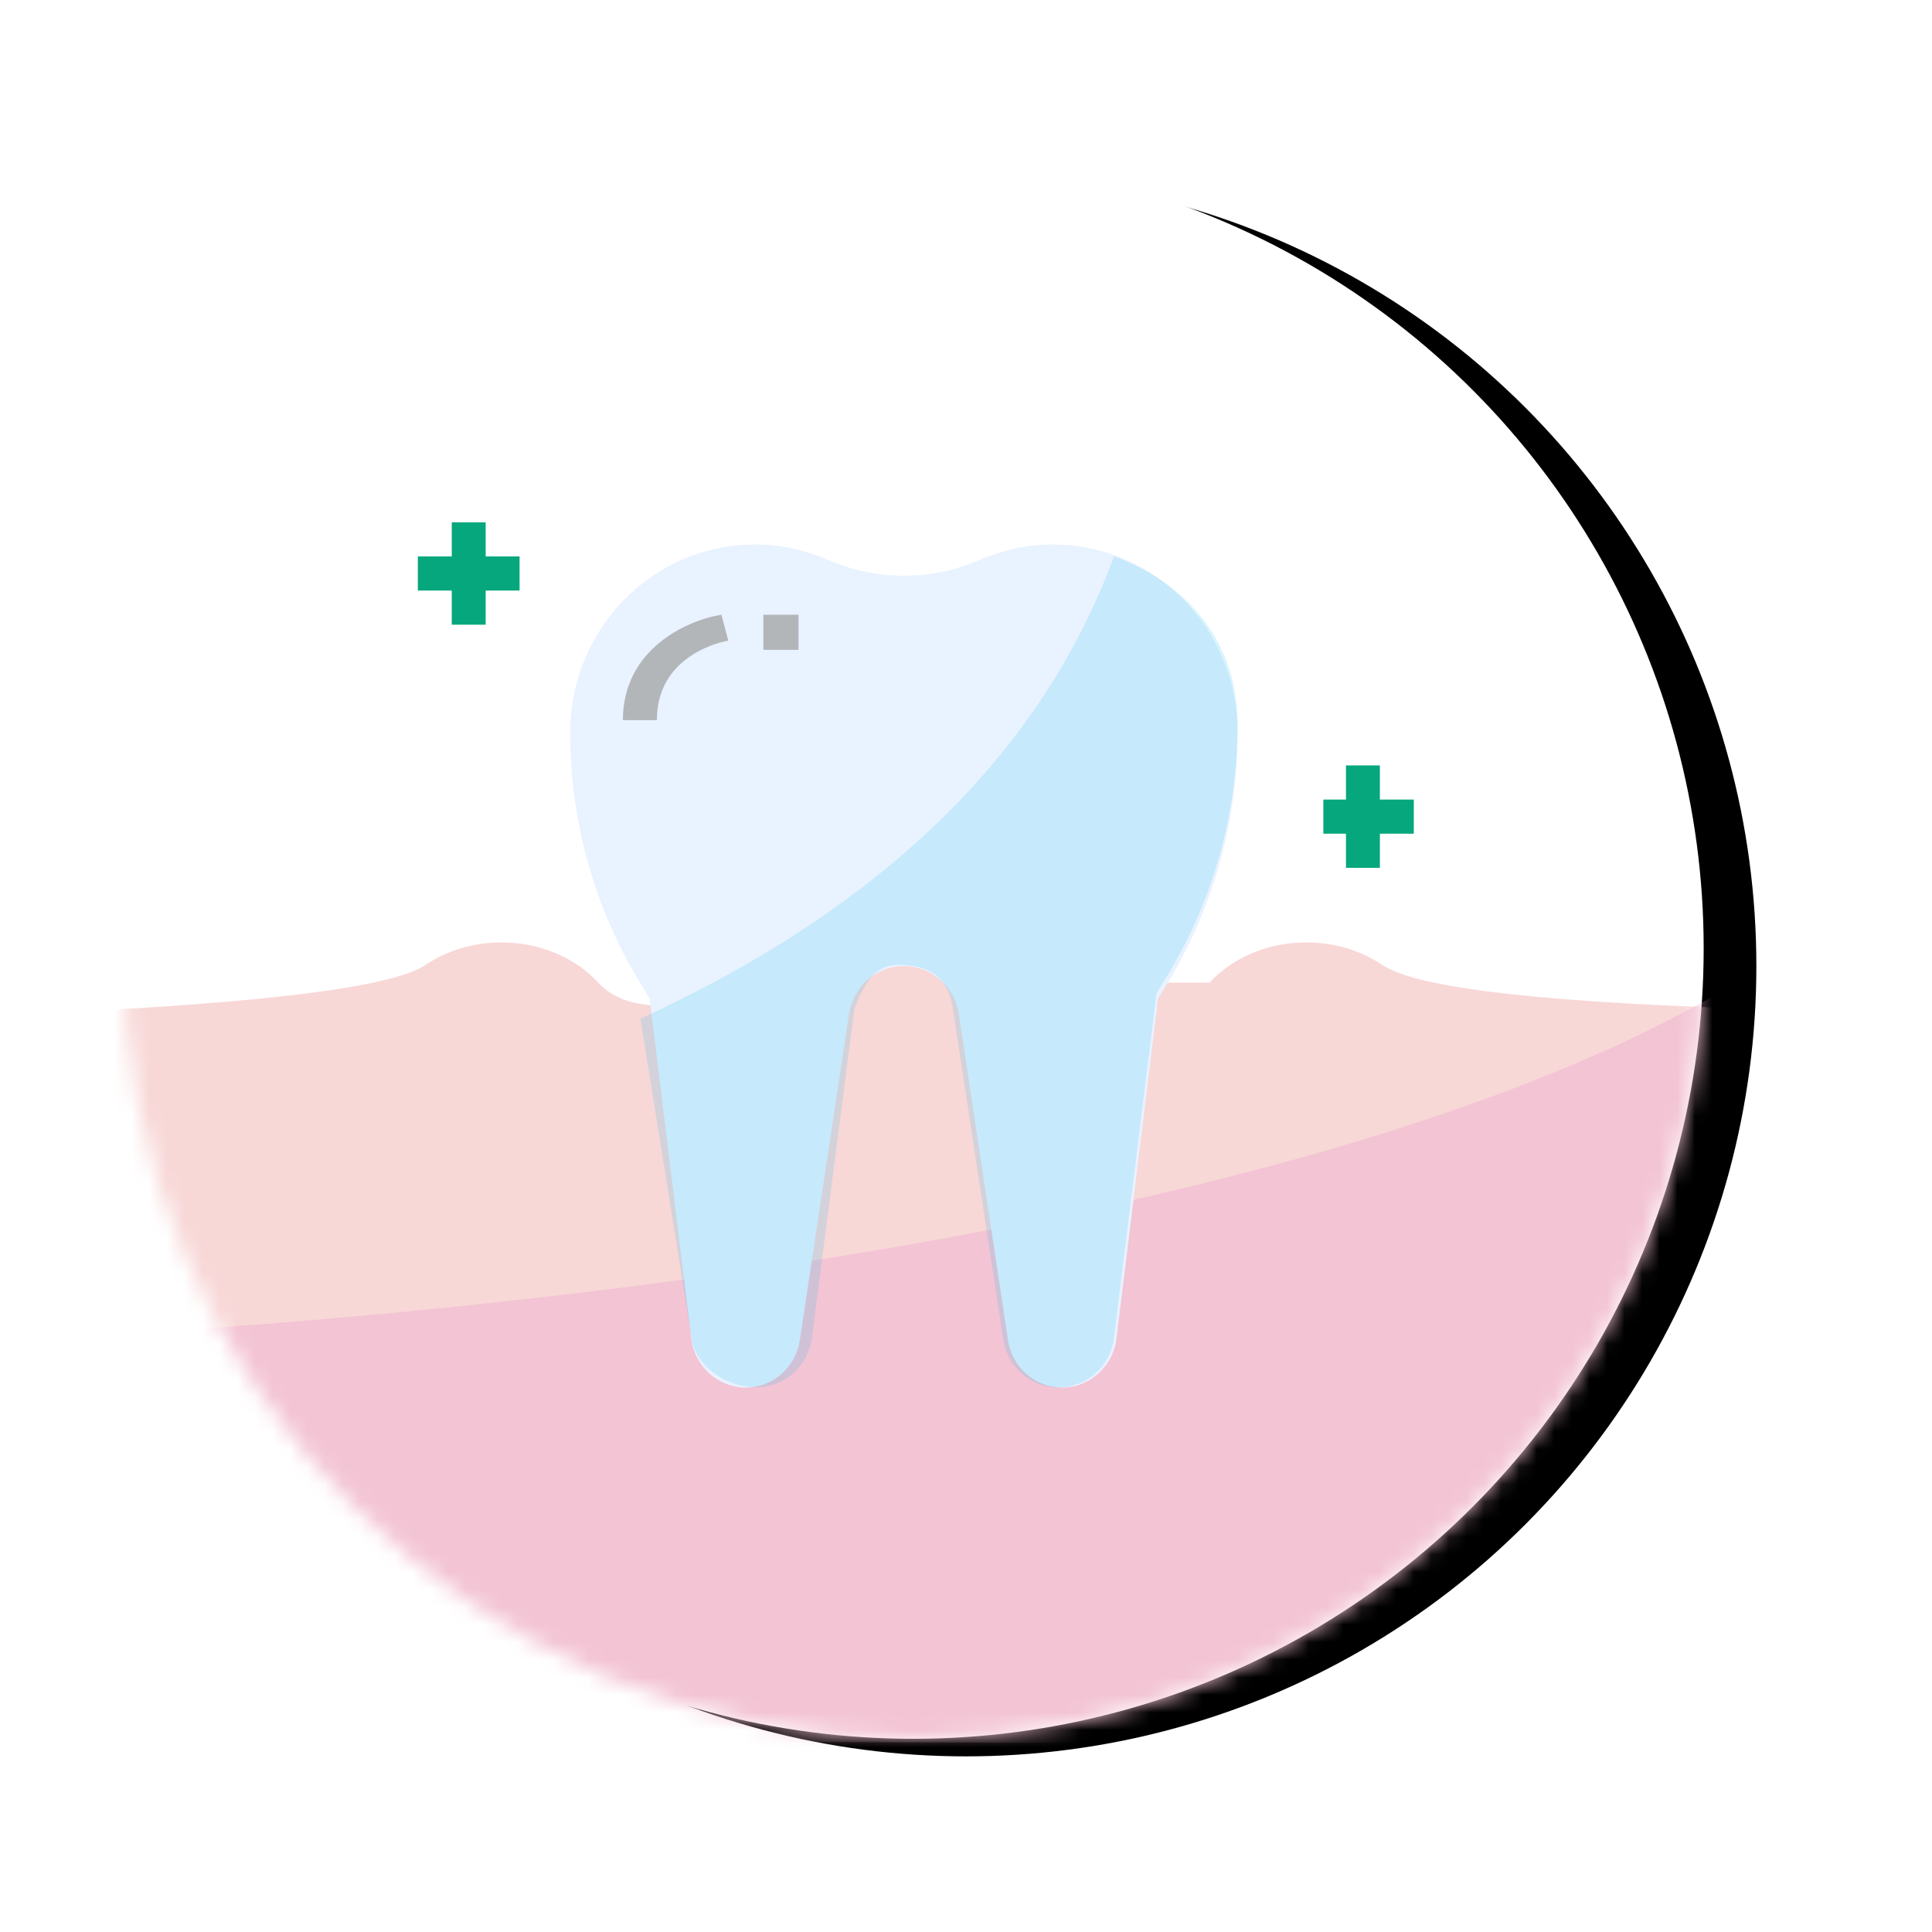 <svg xmlns="http://www.w3.org/2000/svg" xmlns:xlink="http://www.w3.org/1999/xlink" width="110" height="110" viewBox="0 0 110 110">
    <defs>
        <filter id="ghwos2pgwb" width="136.7%" height="136.7%" x="-15%" y="-17.2%" filterUnits="objectBoundingBox">
            <feOffset dx="3" dy="1" in="SourceAlpha" result="shadowOffsetOuter1"/>
            <feGaussianBlur in="shadowOffsetOuter1" result="shadowBlurOuter1" stdDeviation="5"/>
            <feColorMatrix in="shadowBlurOuter1" values="0 0 0 0 0.937 0 0 0 0 0.965 0 0 0 0 1 0 0 0 1 0"/>
        </filter>
        <circle id="4bd4yr244a" cx="45" cy="45" r="45"/>
    </defs>
    <g fill="none" fill-rule="evenodd">
        <g>
            <g>
                <g>
                    <g transform="translate(-244 -263) translate(36 225) translate(0 47) translate(215)">
                        <mask id="wsrb1tg7mc" fill="#fff">
                            <use xlink:href="#4bd4yr244a"/>
                        </mask>
                        <g>
                            <use fill="#000" filter="url(#ghwos2pgwb)" xlink:href="#4bd4yr244a"/>
                            <use fill="#FFF" xlink:href="#4bd4yr244a"/>
                        </g>
                        <g mask="url(#wsrb1tg7mc)">
                            <g fill-rule="nonzero">
                                <g>
                                    <path fill="#F8D7D7" d="M103 6.13c-13.496-.338-21.26-1.19-23.291-2.556-3.047-2.05-7.434-1.601-9.846 1.005h-9.448c-1.578 0-3.058-.66-3.976-1.769-1.567-1.898-4.618-2.338-6.814-.983-.439.27-.824.604-1.137.983-.918 1.11-2.398 1.769-3.976 1.769-4.69 1.737-7.84 1.737-9.448 0-2.412-2.606-6.798-3.055-9.846-1.005C23.187 4.94 14.781 5.902 0 6.459v41.172l106 .412V6.87l-3-.74z" transform="translate(-8 20) translate(0 22.37)"/>
                                    <path fill="#EEB3D3" d="M8 24.576v23.581l98-.114V1.382l-.823-.507C83.59 18.465 28.876 23.314 8 24.575z" opacity=".509" transform="translate(-8 20) translate(0 22.37)"/>
                                </g>
                                <g>
                                    <path fill="#E9F2FF" d="M23.324 2.13c-1.309-.571-2.716-.867-4.14-.867-5.804 0-10.51 4.801-10.51 10.723 0 5.057 1.394 10.013 4.021 14.302l.503.822 2.374 19.367c.194 1.592 1.521 2.786 3.094 2.786 1.539 0 2.848-1.145 3.082-2.698L24.548 28c.239-1.573 1.566-2.736 3.127-2.737 1.56.001 2.888 1.164 3.126 2.737l2.8 18.565c.234 1.553 1.543 2.698 3.082 2.698 1.573 0 2.9-1.194 3.095-2.786L42.15 27.11l.503-.822c2.627-4.289 4.02-9.245 4.02-14.302 0-5.922-4.705-10.723-10.509-10.723-1.423 0-2.831.296-4.14.867-2.778 1.215-5.923 1.215-8.701 0z" transform="translate(-8 20) translate(24.79 .738)"/>
                                    <path fill="#00B8EC" d="M39.633 1.943C34.09 17.101 20.46 24.654 12.675 28.266l2.913 18.167c.218 1.768 2.342 3.008 4.087 2.789 1.411-.18 2.534-1.284 2.753-2.708l2.424-18.8c.861-2.227 1.596-2.736 3.359-2.45 1.38.223 2.036 1.052 2.257 2.45l2.858 18.813c.269 1.76 1.895 2.967 3.633 2.695 1.406-.22 2.497-1.359 2.674-2.789l2.423-19.626.513-.833c2.683-4.347 4.106-9.37 4.106-14.497-.003-4.578-2.79-7.983-7.042-9.534z" opacity=".151" transform="translate(-8 20) translate(24.79 .738)"/>
                                    <g fill="#B3B6B9">
                                        <path d="M2.382 6.081H.446c0-4.056 3.678-5.698 5.613-6l.387 1.474-.193-.737.193.736c-.164.028-4.064.714-4.064 4.527zM8.446.081H10.446V2.081H8.446z" transform="translate(-8 20) translate(24.79 .738) translate(11.228 5.182)"/>
                                    </g>
                                    <g fill="#06A77D">
                                        <path d="M52.844 13.842H54.775V19.672H52.844z" transform="translate(-8 20) translate(24.79 .738)"/>
                                        <path d="M51.557 15.786H56.706V17.729H51.557zM1.931 0H3.862V5.83H1.931z" transform="translate(-8 20) translate(24.79 .738)"/>
                                        <path d="M0 1.943H5.792V3.886H0z" transform="translate(-8 20) translate(24.79 .738)"/>
                                    </g>
                                </g>
                            </g>
                        </g>
                    </g>
                </g>
            </g>
        </g>
    </g>
</svg>
